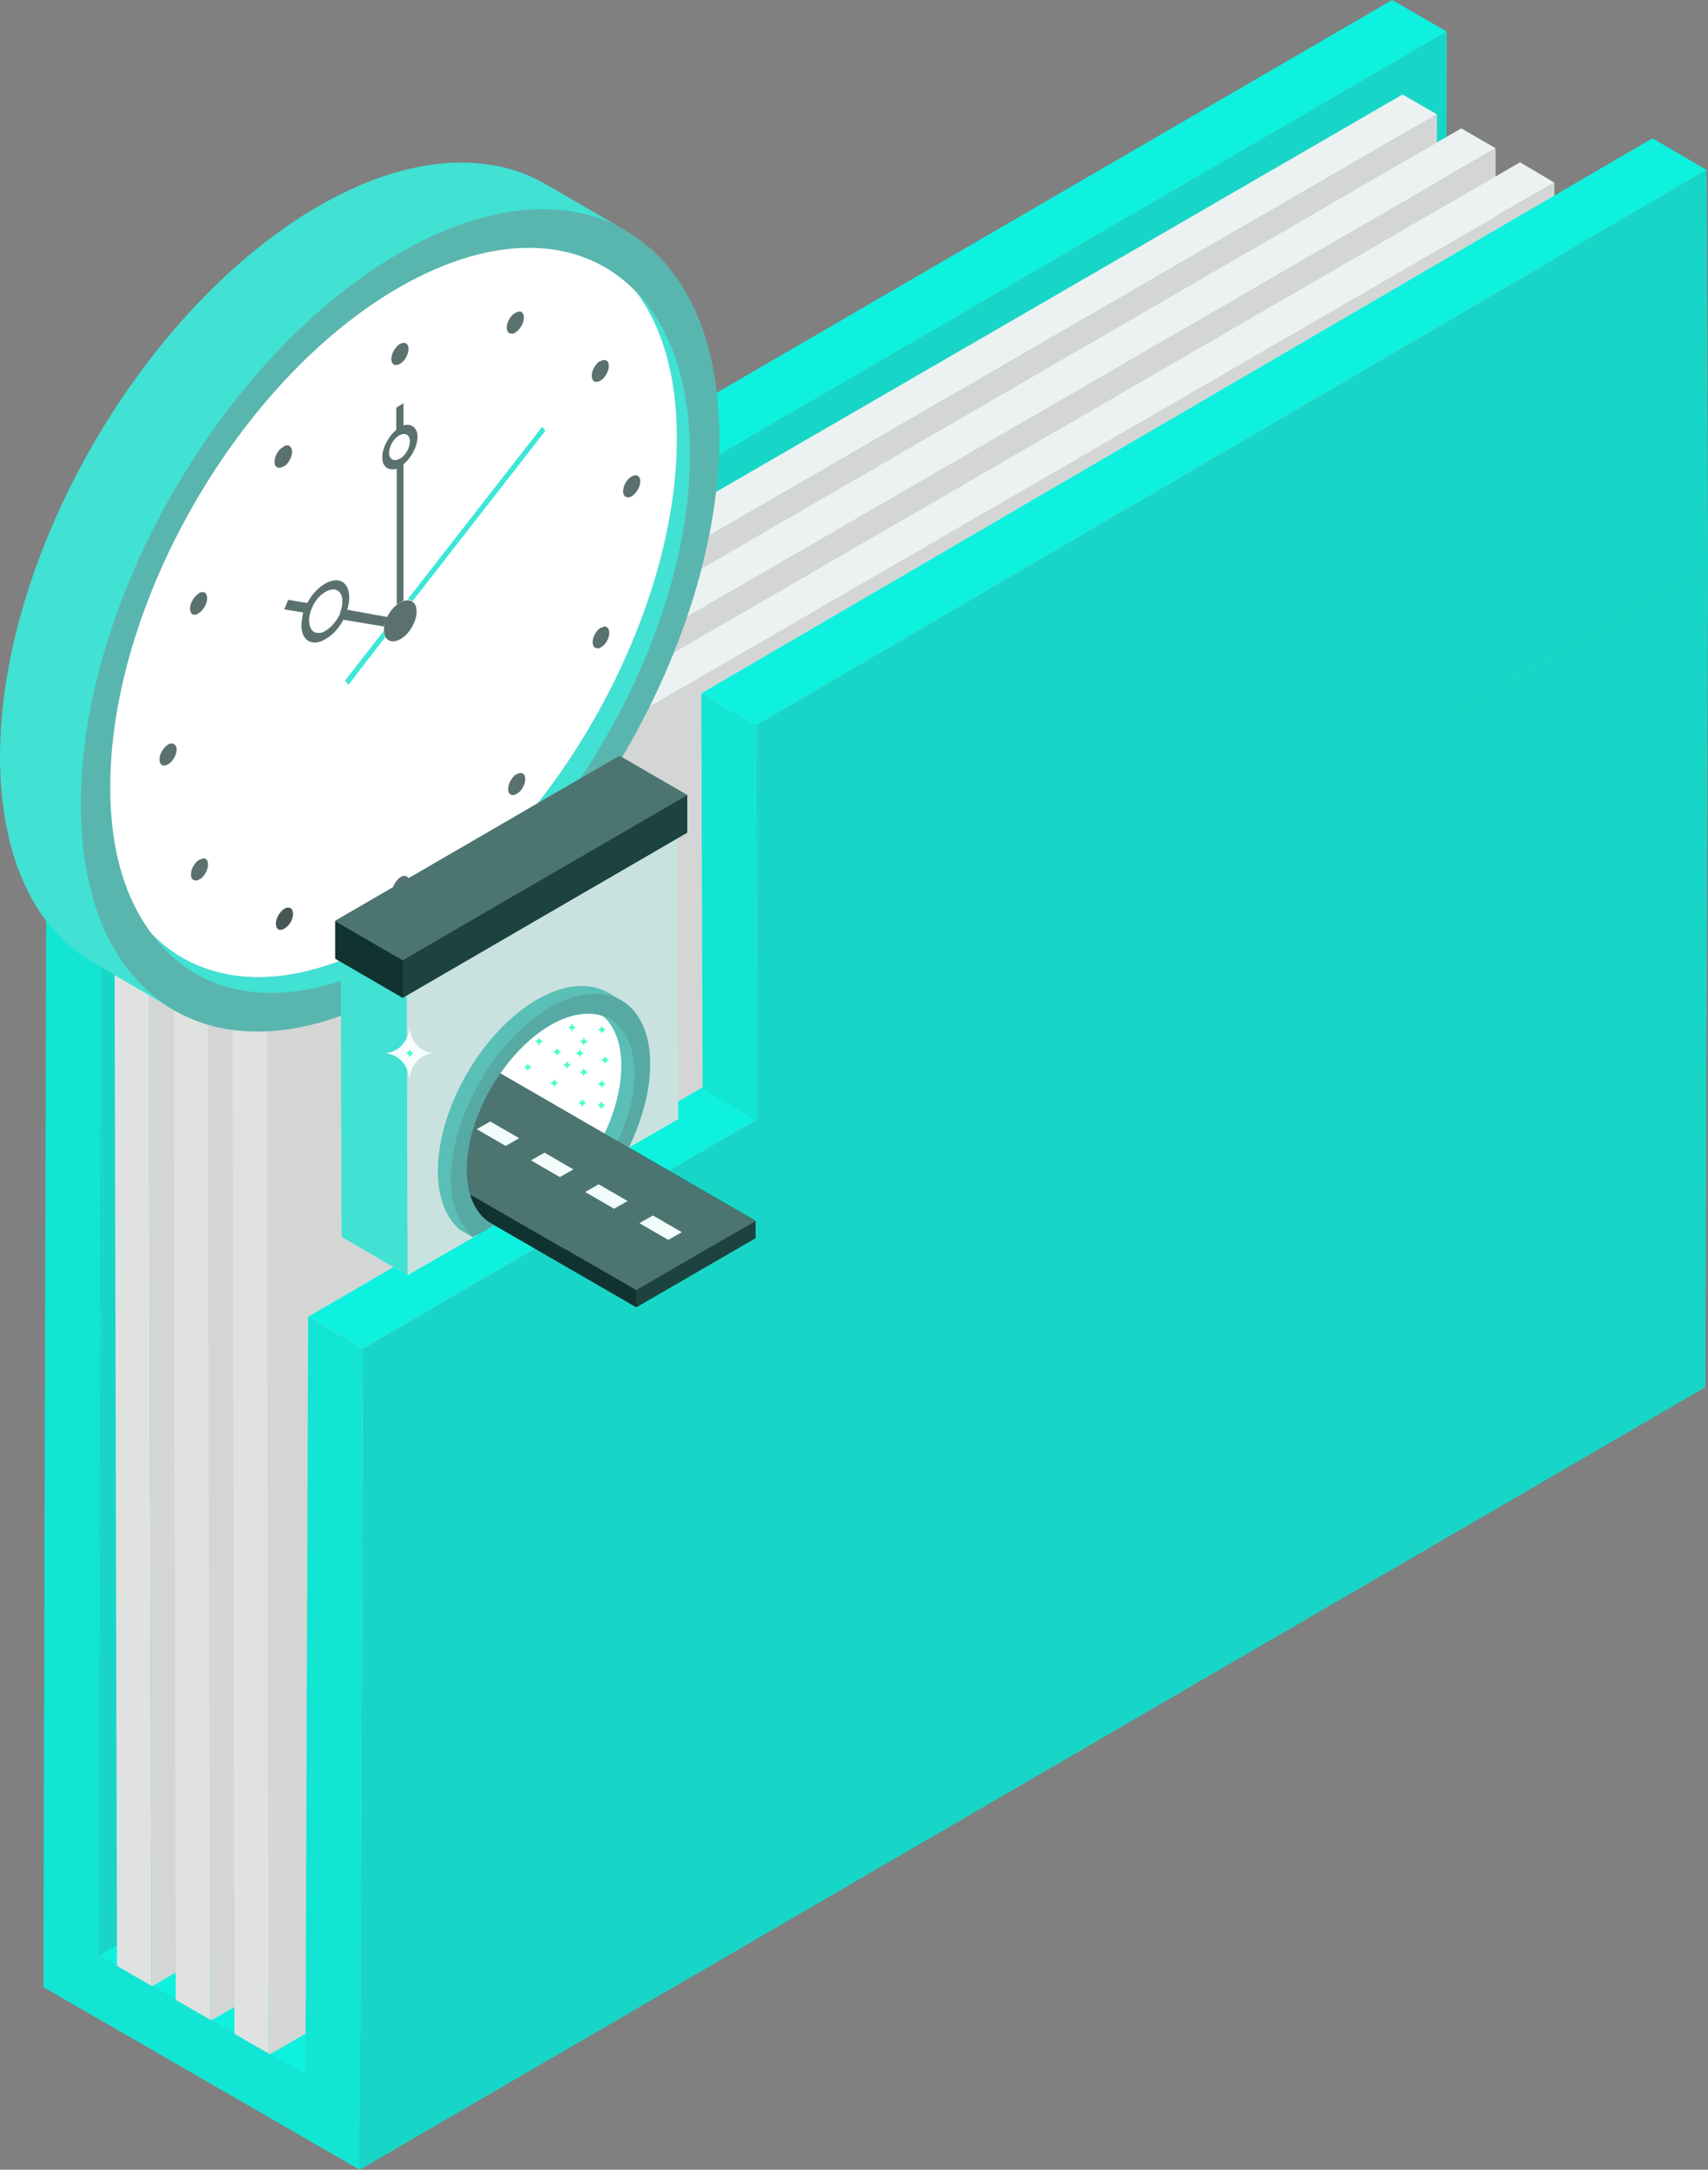 <?xml version="1.0" encoding="UTF-8"?><svg id="Layer_2" xmlns="http://www.w3.org/2000/svg" viewBox="0 0 37.8 48"><rect x="0" y="0" width="37.8" height="48" fill="#808080" stroke="none"/><defs><style>.cls-1{fill:#f8fefe;}.cls-2{fill:#fff;}.cls-3{fill:#f1fcfb;}.cls-4{fill:#ecf1f1;}.cls-5{fill:#c9e2e0;}.cls-6{fill:#d4d6d6;}.cls-7{fill:#e0e2e2;}.cls-8{fill:#0ff1df;}.cls-9{fill:#113330;}.cls-10{fill:#13e5d4;}.cls-11{fill:#1d4340;}.cls-12{fill:#41e1d4;}.cls-13{fill:#3ce7d9;}.cls-14{fill:#18d6c7;}.cls-15{fill:#465756;}.cls-16{fill:#5abfb7;}.cls-17{fill:#5b716f;}.cls-18{fill:#56f9ec;}.cls-19{fill:#5af2e6;}.cls-20{fill:#32c9bd;}.cls-21{fill:#56aaa3;}.cls-22{fill:#59b6ae;}.cls-23{fill:#4c7572;}.cls-24{fill:#4affc9;}.cls-25{fill:#32b7ac;}</style></defs><g id="Layer_1-2"><polygon class="cls-8" points="2.19 43.26 31.96 25.96 36.53 28.6 6.76 45.9 2.19 43.26"/><polygon class="cls-8" points="1.03 17.31 30.81 0 32.02 .7 2.25 18.01 1.03 17.31"/><polygon class="cls-14" points="2.25 18.01 32.02 .7 31.96 25.96 2.19 43.26 2.25 18.01"/><polygon class="cls-7" points="3.35 43.95 2.59 43.51 2.53 18.59 3.29 19.03 3.35 43.95"/><polygon class="cls-4" points="3.29 19.03 2.53 18.59 31.04 2.09 31.8 2.53 3.29 19.03"/><polygon class="cls-6" points="31.8 2.53 31.85 27.45 3.35 43.95 3.29 19.03 31.8 2.53"/><polygon class="cls-7" points="4.65 44.71 3.89 44.26 3.84 19.35 4.59 19.79 4.65 44.71"/><polygon class="cls-4" points="4.59 19.79 3.84 19.35 32.34 2.84 33.1 3.28 4.59 19.79"/><polygon class="cls-6" points="33.1 3.28 33.15 28.2 4.65 44.71 4.59 19.79 33.1 3.28"/><polygon class="cls-20" points="6.71 23.6 6.47 23.46 6.45 16.88 6.69 17.02 6.71 23.6"/><polygon class="cls-12" points="6.69 17.02 6.45 16.88 10.13 14.76 10.37 14.9 6.69 17.02"/><polygon class="cls-25" points="10.37 14.9 10.39 21.48 6.71 23.6 6.69 17.02 10.37 14.9"/><g><polygon class="cls-7" points="5.95 45.46 5.19 45.02 5.14 20.1 5.9 20.54 5.95 45.46"/><polygon class="cls-4" points="5.9 20.54 5.14 20.1 33.64 3.59 34.4 4.04 5.9 20.54"/><polygon class="cls-6" points="34.4 4.04 34.46 28.95 5.95 45.46 5.9 20.54 34.4 4.04"/></g><polygon class="cls-14" points="8.03 29.83 37.8 12.52 37.74 30.69 7.96 48 8.03 29.83"/><polygon class="cls-8" points="6.82 29.13 36.59 11.82 37.8 12.52 8.03 29.83 6.82 29.13"/><polygon class="cls-10" points="8.03 29.83 7.96 48 .96 43.96 1.03 17.31 2.25 18.01 2.19 43.26 6.76 45.9 6.82 29.13 8.03 29.83"/><g><polygon class="cls-10" points="16.76 24.8 15.55 24.09 15.52 15.34 16.73 16.04 16.76 24.8"/><polygon class="cls-8" points="16.73 16.04 15.52 15.34 36.57 3.06 37.77 3.76 16.73 16.04"/><polygon class="cls-14" points="37.77 3.76 37.8 12.52 16.76 24.8 16.73 16.04 37.77 3.76"/></g><path class="cls-22" d="M8.83,5.6c3.9-2.25,7.08-.44,7.09,4.05,.01,4.48-3.14,9.95-7.05,12.2-3.91,2.26-7.08,.44-7.1-4.04-.01-4.48,3.14-9.95,7.05-12.21Z"/><path class="cls-12" d="M14.09,6.47c.56,.77,.89,1.86,.89,3.21,.01,4.06-2.85,9.02-6.39,11.06-2.15,1.24-4.06,1.12-5.23-.08,1.11,1.52,3.17,1.78,5.52,.43,3.54-2.04,6.4-7,6.39-11.06,0-1.57-.44-2.78-1.17-3.56Z"/><path class="cls-2" d="M8.59,20.74c3.54-2.04,6.4-7,6.39-11.06,0-1.35-.32-2.44-.89-3.21-1.16-1.23-3.09-1.36-5.26-.11-3.54,2.04-6.4,7-6.39,11.07,0,1.37,.33,2.46,.92,3.23,1.17,1.2,3.08,1.32,5.23,.08Z"/><path class="cls-12" d="M13.87,5.11c-1.29-.75-3.07-.64-5.03,.49C4.93,7.86,1.77,13.33,1.79,17.81c0,2.23,.79,3.8,2.06,4.53l-1.78-1.04C.79,20.57,.01,19,0,16.77-.01,12.29,3.15,6.82,7.05,4.56c1.96-1.13,3.74-1.23,5.02-.49l1.79,1.04Z"/><path class="cls-17" d="M8.87,19.4c.11-.06,.19,0,.19,.11,0,.12-.08,.27-.19,.33-.11,.06-.19,.01-.19-.11,0-.12,.09-.27,.19-.33Zm2.56-2.27c.07-.04,.13-.04,.17,.01,.05,.07,.02,.23-.07,.34-.03,.04-.06,.06-.09,.08-.07,.04-.13,.04-.17-.01-.05-.07-.02-.23,.07-.34,.03-.04,.06-.07,.09-.08Zm1.87-3.24s.06-.03,.09-.03c.09,.01,.12,.13,.07,.26-.03,.09-.1,.17-.16,.2-.03,.02-.06,.03-.09,.02-.09,0-.12-.12-.07-.26,.04-.09,.1-.17,.17-.2Zm.68-3.35c.11-.06,.19-.01,.19,.11,0,.12-.09,.27-.19,.33-.11,.06-.19,0-.19-.11,0-.12,.08-.27,.19-.33Z"/><path class="cls-15" d="M6.3,20.1s.06-.03,.09-.02c.09,0,.12,.13,.07,.26-.03,.09-.1,.16-.16,.2-.03,.02-.07,.03-.1,.03-.09,0-.12-.13-.07-.26,.04-.09,.1-.17,.17-.21Z"/><path class="cls-13" d="M12,9.44l.07,.09-2.94,3.77s-.07-.04-.11-.04l2.98-3.82Z"/><path class="cls-17" d="M8.86,13.32l.08-.03s.06-.01,.09-.01c.04,0,.08,.02,.11,.04,.05,.04,.08,.11,.08,.21,0,.22-.16,.5-.36,.61-.14,.08-.27,.06-.33-.05-.02-.04-.03-.08-.03-.13h0s0-.06,0-.09c0-.06,.03-.12,.05-.18,.05-.12,.13-.23,.23-.31l.07-.05Zm2.55-6.4s.06-.03,.09-.03c.09,0,.12,.13,.07,.26-.04,.09-.1,.17-.17,.21-.03,.02-.06,.03-.09,.02-.09,0-.12-.12-.07-.26,.04-.09,.1-.17,.17-.2Z"/><path class="cls-17" d="M8.93,9.41c.17-.05,.31,.05,.31,.25,0,.21-.13,.46-.31,.61v3.01l-.07,.04-.07,.05h-.01v-3c-.18,.05-.32-.04-.32-.25,0-.21,.13-.46,.31-.61v-.49l.16-.1v.49Zm-.08,.74c.12-.07,.23-.25,.22-.39,0-.14-.1-.2-.23-.13s-.23,.25-.23,.39c0,.14,.11,.2,.23,.13m-5.12,6.32c.1-.06,.19,0,.19,.11,0,.12-.09,.27-.19,.33-.11,.06-.19,.01-.19-.11,0-.12,.09-.27,.19-.33Zm.68-3.35s.06-.03,.09-.02c.09,0,.12,.12,.07,.26-.04,.09-.1,.17-.17,.21-.03,.02-.06,.03-.09,.03-.09,0-.12-.13-.07-.26,.04-.09,.1-.17,.17-.21Zm1.87-3.24c.07-.04,.13-.04,.17,.02,.05,.07,.02,.23-.07,.34-.03,.04-.06,.07-.1,.08-.07,.04-.13,.04-.17-.01-.05-.07-.02-.23,.07-.34,.03-.04,.06-.06,.1-.08Zm7.02-1.89c.07-.04,.13-.03,.16,.01,.05,.07,.02,.23-.07,.34-.03,.04-.06,.06-.09,.08-.07,.04-.13,.04-.17-.01-.05-.08-.02-.23,.07-.34,.03-.04,.06-.07,.09-.08Z"/><path class="cls-13" d="M7.64,15.05l.86-1.1c0,.05,.01,.1,.03,.14l-.82,1.06-.07-.09Z"/><path class="cls-17" d="M4.42,19.02c.07-.04,.13-.04,.16,.01,.05,.08,.02,.23-.07,.34-.03,.04-.06,.07-.09,.08-.07,.04-.13,.04-.17-.01-.05-.07-.02-.23,.07-.34,.03-.04,.06-.06,.09-.08Zm3.27-5.53l.88,.16v.03c-.04,.06-.06,.12-.07,.18l-.9-.15c-.1,.19-.25,.35-.4,.43-.1,.06-.2,.09-.29,.07-.12-.02-.2-.12-.23-.26-.02-.12,0-.26,.03-.4l-.42-.07,.09-.21,.42,.07c.1-.19,.25-.35,.4-.43,.1-.06,.2-.08,.29-.07,.22,.04,.3,.33,.19,.66Zm-.17,.08c.05-.12,.07-.25,.05-.35-.02-.1-.08-.16-.16-.18-.06,0-.14,.01-.2,.05-.13,.07-.25,.21-.31,.37-.06,.13-.07,.26-.05,.36,.02,.1,.08,.17,.16,.18,.06,.01,.13,0,.2-.05,.12-.07,.24-.21,.32-.38m1.32-5.96c.11-.06,.19-.01,.19,.11,0,.12-.08,.27-.19,.33-.11,.06-.19,.01-.19-.11,0-.12,.09-.27,.19-.33Z"/><path class="cls-9" d="M16.72,27.01v.37l-2.64,1.53-3.79-2.19v-3.43l6.42,3.71Z"/><path class="cls-19" d="M10.47,27.27l-1.46-.85s.07,.04,.1,.05l1.46,.85s-.07-.03-.1-.05Z"/><path class="cls-2" d="M14.19,23.35c0,.27-.04,.56-.11,.85-.07,.27-.16,.53-.27,.78-.1,.23-.22,.45-.35,.67l-2.89-1.64c.13-.21,.25-.44,.35-.67,.11-.26,.2-.52,.27-.78,.07-.29,.11-.57,.11-.85,0-.69-.24-1.17-.63-1.4l2.89,1.64c.39,.23,.63,.71,.64,1.4Z"/><path class="cls-18" d="M9.02,28.21l-1.46-.85-.02-6.89,1.46,.85,.02,6.89Z"/><path class="cls-19" d="M9,21.32l-1.46-.85,5.99-3.46,1.46,.85-5.99,3.46Z"/><path class="cls-5" d="M14.99,17.87l.02,6.89-1.55,.89c.45-.72,.81-1.56,.73-2.3-.13-1.18-1.16-1.66-2.18-1.25-1.29,.52-2.18,2.38-2.17,3.76,0,.75,.29,1.25,.74,1.45l-1.55,.89-.02-6.88,5.99-3.46Z"/><path class="cls-19" d="M10.87,27.08l-.29-.17s.04,.02,.06,.03l.29,.17s-.04-.02-.06-.03Z"/><path class="cls-16" d="M13.21,22.38l.29,.17c.33,.19,.63,.6,.63,1.18,0,.59-.3,1.3-.68,1.92l-.29-.17c.38-.62,.59-1.31,.59-1.91,0-.58-.21-1-.54-1.19h0Z"/><path class="cls-21" d="M12.18,22.28c1.21-.7,2.21-.14,2.21,1.26,0,.57-.17,1.22-.47,1.84l-.47,.27c.38-.62,.59-1.31,.59-1.91,0-1.18-.84-1.65-1.86-1.06s-1.85,2.03-1.85,3.21c0,.59,.22,1.04,.6,1.22l-.47,.27c-.3-.27-.47-.72-.48-1.29,0-1.4,.98-3.1,2.2-3.8Z"/><path class="cls-5" d="M8.92,21.25v.83l-1.5-.87v-.83l1.5,.87Z"/><path class="cls-16" d="M13.75,22.13c-.4-.23-.95-.19-1.56,.16-1.22,.7-2.2,2.39-2.2,3.79,0,.57,.17,1.02,.47,1.29l-.29-.17c-.3-.27-.47-.72-.48-1.29,0-1.4,.98-3.1,2.2-3.8,.61-.35,1.16-.38,1.57-.15l.29,.17Z"/><path class="cls-11" d="M16.72,27.01v.38l-2.64,1.53v-.38l2.64-1.53Z"/><path class="cls-11" d="M16.72,27.01v.38l-2.64,1.53v-.38l2.64-1.53Z"/><path class="cls-9" d="M10.29,26.35v.38l3.79,2.19v-.38l-3.79-2.19Z"/><path class="cls-23" d="M10.29,23.3v3.05l3.79,2.19,2.64-1.53-6.42-3.71Z"/><path class="cls-23" d="M10.29,23.3v.36l6.12,3.53,.31-.18-6.42-3.71Zm0,2.7v.36l2.22,1.28,.31-.18-2.53-1.46Z"/><path class="cls-3" d="M15.09,27.26l-.64-.37-.3,.17,.64,.37,.3-.17Zm-1.2-.69l-.64-.37-.3,.17,.64,.37,.3-.17Zm-2.4-1.39l-.64-.37-.3,.17,.64,.37,.3-.17Zm1.2,.69l-.64-.37-.3,.17,.64,.37,.3-.17Z"/><path class="cls-19" d="M10.47,27.27l-1.46-.85s.07,.04,.1,.05l1.46,.85s-.07-.03-.1-.05Z"/><path class="cls-12" d="M9.02,28.21l-1.46-.85-.02-6.89,1.46,.85c.64,2.15,.66,4.44,.02,6.89Z"/><path class="cls-19" d="M11.52,18.17l-3.98,2.3,1.46,.85,2.52-1.46v-1.7Z"/><path class="cls-5" d="M11.52,19.87l-2.52,1.46,.02,6.88,1.55-.89c-.45-.2-.74-.7-.74-1.45,0-1.2,.67-2.76,1.69-3.49"/><path class="cls-23" d="M15.21,17.59v.83l-3.69,2.14-2.6,1.51v-.83h0v.83l-1.5-.87v-.83l4.11-2.38,2.18-1.27,1.5,.87Z"/><path class="cls-9" d="M8.92,21.25v.83l-1.5-.87v-.83l1.5,.87Z"/><path class="cls-23" d="M15.21,17.59l-3.69,2.14-2.6,1.51-1.5-.87,4.1-2.38,2.19-1.27,1.5,.87Z"/><path class="cls-16" d="M11.52,22.78v-.42c-1.04,.8-1.83,2.3-1.83,3.55,0,.57,.17,1.02,.48,1.29l.29,.17c-.3-.27-.52-.72-.47-1.29,.1-1.11,.8-2.43,1.53-3.3Z"/><path class="cls-11" d="M15.21,17.59v.83l-3.69,2.14-2.6,1.51v-.83l2.6-1.51,3.69-2.14Z"/><path class="cls-9" d="M8.92,21.25v0h0Z"/><path class="cls-11" d="M8.92,21.25v0h0Z"/><path class="cls-1" d="M9.63,23.3c-.32,0-.57,.27-.57,.6,0-.33-.26-.6-.57-.6,.32,0,.57-.27,.57-.6,0,.33,.26,.6,.57,.6h0Z"/><path class="cls-21" d="M12.96,22c-.24,.03-.51,.12-.78,.28-1.21,.7-2.2,2.41-2.2,3.8,0,.57,.17,1.02,.48,1.29l.47-.27c-.38-.19-.6-.63-.6-1.22,0-1.18,.83-2.61,1.85-3.21,.28-.16,.54-.24,.78-.25v-.43Z"/><path class="cls-24" d="M13.43,22.78c-.06,0-.11,.05-.11,.11,0-.06-.05-.11-.11-.11,.06,0,.11-.05,.11-.11,0,.06,.05,.11,.11,.11h0Z"/><path class="cls-24" d="M13.03,23.04c-.06,0-.11,.05-.11,.11,0-.06-.05-.11-.11-.11,.06,0,.11-.05,.11-.11,0,.06,.05,.11,.11,.11h0Z"/><path class="cls-24" d="M12.77,22.73c-.06,0-.11,.05-.11,.11,0-.06-.05-.11-.11-.11,.06,0,.11-.05,.11-.11,0,.06,.05,.11,.11,.11h0Z"/><path class="cls-24" d="M12.44,23.27c-.06,0-.11,.05-.11,.11,0-.06-.05-.11-.11-.11,.06,0,.11-.05,.11-.11,0,.06,.05,.11,.11,.11h0Z"/><path class="cls-24" d="M13.5,23.45c-.06,0-.11,.05-.11,.11,0-.06-.05-.11-.11-.11,.06,0,.11-.05,.11-.11,0,.06,.05,.11,.11,.11h0Z"/><path class="cls-24" d="M13.03,23.72c-.06,0-.11,.05-.11,.11,0-.06-.05-.11-.11-.11,.06,0,.11-.05,.11-.11,0,.06,.05,.11,.11,.11h0Z"/><path class="cls-24" d="M12.38,23.96c-.06,0-.11,.05-.11,.11,0-.06-.05-.11-.11-.11,.06,0,.11-.05,.11-.11,0,.06,.05,.11,.11,.11h0Z"/><path class="cls-24" d="M12.94,23.3c-.06,0-.11,.05-.11,.11,0-.06-.05-.11-.11-.11,.06,0,.11-.05,.11-.11,0,.06,.05,.11,.11,.11h0Z"/><path class="cls-24" d="M13.43,23.98c-.06,0-.11,.05-.11,.11,0-.06-.05-.11-.11-.11,.06,0,.11-.05,.11-.11,0,.06,.05,.11,.11,.11h0Z"/><path class="cls-24" d="M13,24.4c-.06,0-.11,.05-.11,.11,0-.06-.05-.11-.11-.11,.06,0,.11-.05,.11-.11,0,.06,.05,.11,.11,.11h0Z"/><path class="cls-24" d="M12.04,23.04c-.06,0-.11,.05-.11,.11,0-.06-.05-.11-.11-.11,.06,0,.11-.05,.11-.11,0,.06,.05,.11,.11,.11h0Z"/><path class="cls-24" d="M11.79,23.61c-.06,0-.11,.05-.11,.11,0-.06-.05-.11-.11-.11,.06,0,.11-.05,.11-.11,0,.06,.05,.11,.11,.11h0Z"/><path class="cls-24" d="M12.66,23.56c-.06,0-.11,.05-.11,.11,0-.06-.05-.11-.11-.11,.06,0,.11-.05,.11-.11,0,.06,.05,.11,.11,.11h0Z"/><path class="cls-24" d="M13.42,24.45c-.06,0-.11,.05-.11,.11,0-.06-.05-.11-.11-.11,.06,0,.11-.05,.11-.11,0,.06,.05,.11,.11,.11h0Z"/><path class="cls-24" d="M9.18,23.3c-.06,0-.11,.05-.11,.11,0-.06-.05-.11-.11-.11,.06,0,.11-.05,.11-.11,0,.06,.05,.11,.11,.11h0Z"/></g></svg>